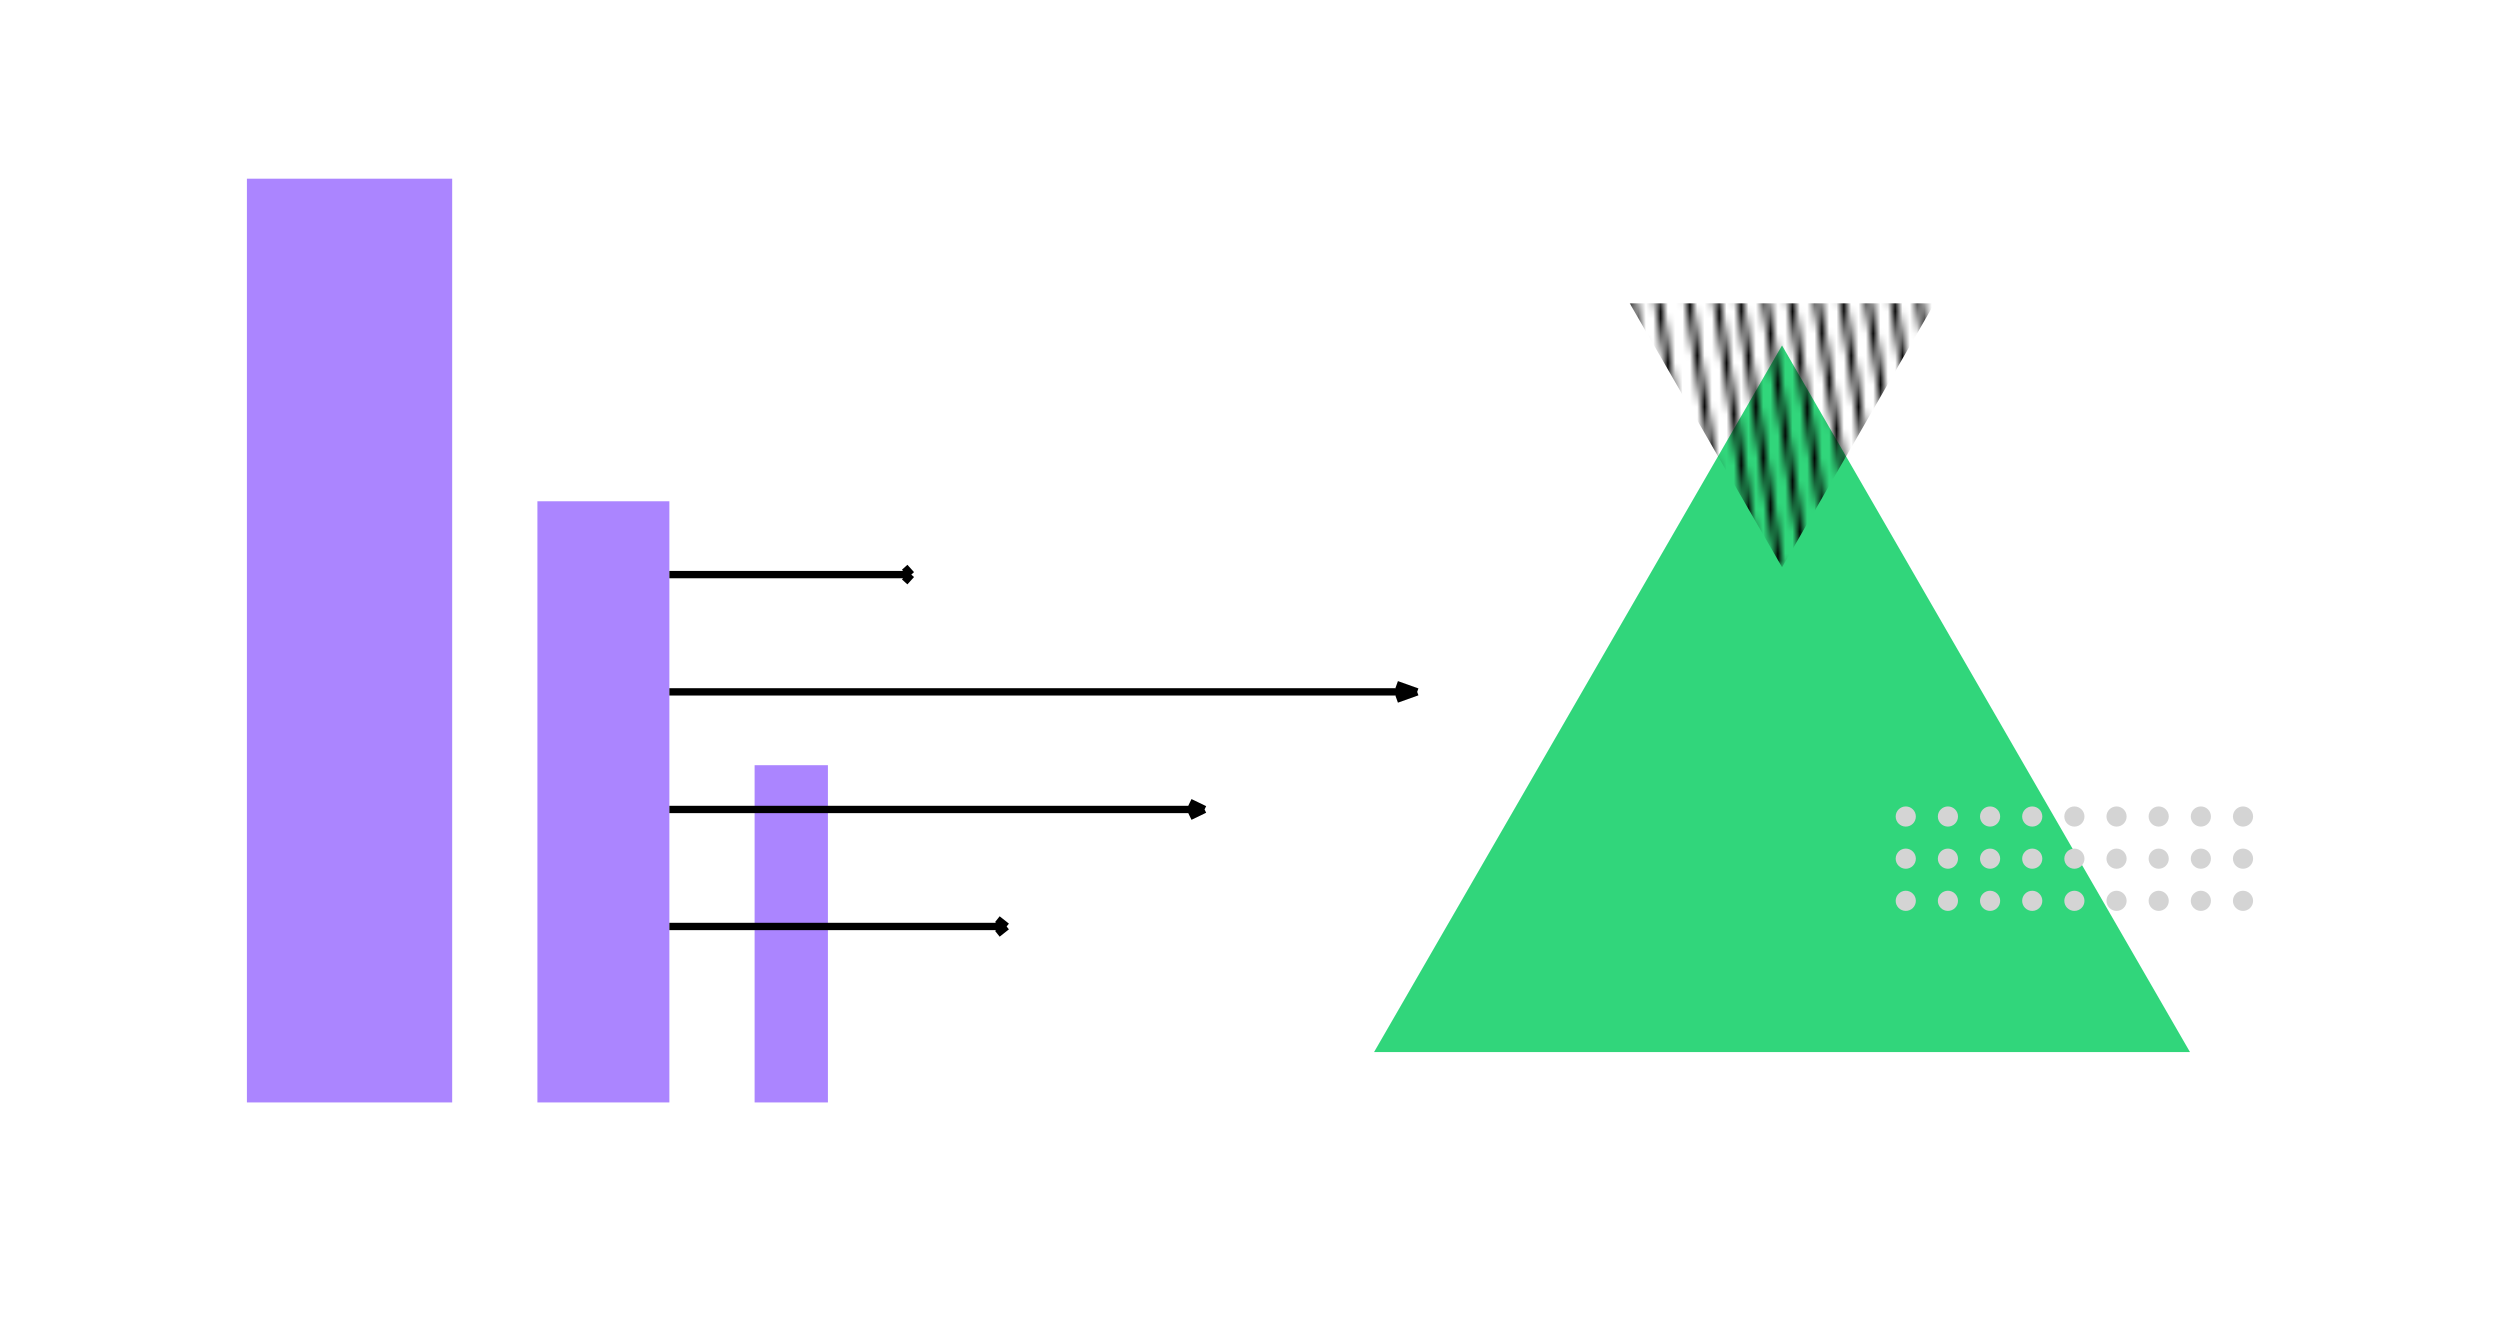 <svg width="341" height="180" viewBox="0 0 341 180" fill="none" xmlns="http://www.w3.org/2000/svg">
<rect width="28" height="126" transform="matrix(-1 0 0 1 61.678 24.373)" fill="#AB85FF"/>
<rect width="18" height="82" transform="matrix(-1 0 0 1 91.303 68.373)" fill="#AB85FF"/>
<rect width="10" height="46" transform="matrix(-1 0 0 1 112.928 104.373)" fill="#AB85FF"/>
<path d="M91.303 110.408H164.303M164.303 110.408L162.303 111.373M164.303 110.408L162.303 109.443" stroke="black"/>
<path d="M91.303 94.373L193.303 94.373M193.303 94.373L190.508 95.373M193.303 94.373L190.508 93.373" stroke="black"/>
<path d="M91.303 126.373H137.303M137.303 126.373L136.042 127.373M137.303 126.373L136.042 125.373" stroke="black"/>
<path d="M91.303 78.373H124.303M124.303 78.373L123.399 79.373M124.303 78.373L123.399 77.373" stroke="black"/>
<path d="M243.068 47.119L298.714 143.5H187.423L243.068 47.119Z" fill="#31D67B"/>
<circle cx="259.947" cy="111.373" r="1.375" fill="#D4D4D4"/>
<circle cx="265.697" cy="111.373" r="1.375" fill="#D4D4D4"/>
<circle cx="271.447" cy="111.373" r="1.375" fill="#D4D4D4"/>
<circle cx="277.197" cy="111.373" r="1.375" fill="#D4D4D4"/>
<circle cx="282.947" cy="111.373" r="1.375" fill="#D4D4D4"/>
<circle cx="288.697" cy="111.373" r="1.375" fill="#D4D4D4"/>
<circle cx="294.447" cy="111.373" r="1.375" fill="#D4D4D4"/>
<circle cx="300.197" cy="111.373" r="1.375" fill="#D4D4D4"/>
<circle cx="305.947" cy="111.373" r="1.375" fill="#D4D4D4"/>
<circle cx="259.947" cy="117.123" r="1.375" fill="#D4D4D4"/>
<circle cx="265.697" cy="117.123" r="1.375" fill="#D4D4D4"/>
<circle cx="259.947" cy="122.873" r="1.375" fill="#D4D4D4"/>
<circle cx="265.697" cy="122.873" r="1.375" fill="#D4D4D4"/>
<circle cx="271.447" cy="122.873" r="1.375" fill="#D4D4D4"/>
<circle cx="277.197" cy="122.873" r="1.375" fill="#D4D4D4"/>
<circle cx="282.947" cy="122.873" r="1.375" fill="#D4D4D4"/>
<circle cx="288.697" cy="122.873" r="1.375" fill="#D4D4D4"/>
<circle cx="294.447" cy="122.873" r="1.375" fill="#D4D4D4"/>
<circle cx="300.197" cy="122.873" r="1.375" fill="#D4D4D4"/>
<circle cx="305.947" cy="122.873" r="1.375" fill="#D4D4D4"/>
<circle cx="271.447" cy="117.123" r="1.375" fill="#D4D4D4"/>
<circle cx="277.197" cy="117.123" r="1.375" fill="#D4D4D4"/>
<circle cx="282.947" cy="117.123" r="1.375" fill="#D4D4D4"/>
<circle cx="288.697" cy="117.123" r="1.375" fill="#D4D4D4"/>
<circle cx="294.447" cy="117.123" r="1.375" fill="#D4D4D4"/>
<circle cx="300.197" cy="117.123" r="1.375" fill="#D4D4D4"/>
<circle cx="305.947" cy="117.123" r="1.375" fill="#D4D4D4"/>
<mask id="mask0" mask-type="alpha" maskUnits="userSpaceOnUse" x="222" y="39" width="46" height="39">
<path d="M234.034 39.815L239.598 77.374" stroke="black"/>
<path d="M237.164 39.815L242.728 77.374" stroke="black"/>
<path d="M240.642 39.815L246.206 77.374" stroke="black"/>
<path d="M244.119 39.815L249.683 77.374" stroke="black"/>
<path d="M247.597 39.119L253.161 76.678" stroke="black"/>
<path d="M251.074 39.119L256.639 76.678" stroke="black"/>
<path d="M254.553 39.119L260.117 76.678" stroke="black"/>
<path d="M258.03 39.119L263.595 76.678" stroke="black"/>
<path d="M261.508 39.119L267.072 76.678" stroke="black"/>
<path d="M230.209 39.815L235.773 77.374" stroke="black"/>
<path d="M226.035 39.815L231.599 77.374" stroke="black"/>
<path d="M222.558 39.815L228.122 77.374" stroke="black"/>
</mask>
<g mask="url(#mask0)">
<path d="M243.076 77.373L222.295 41.379H263.857L243.076 77.373Z" fill="black"/>
</g>
</svg>

